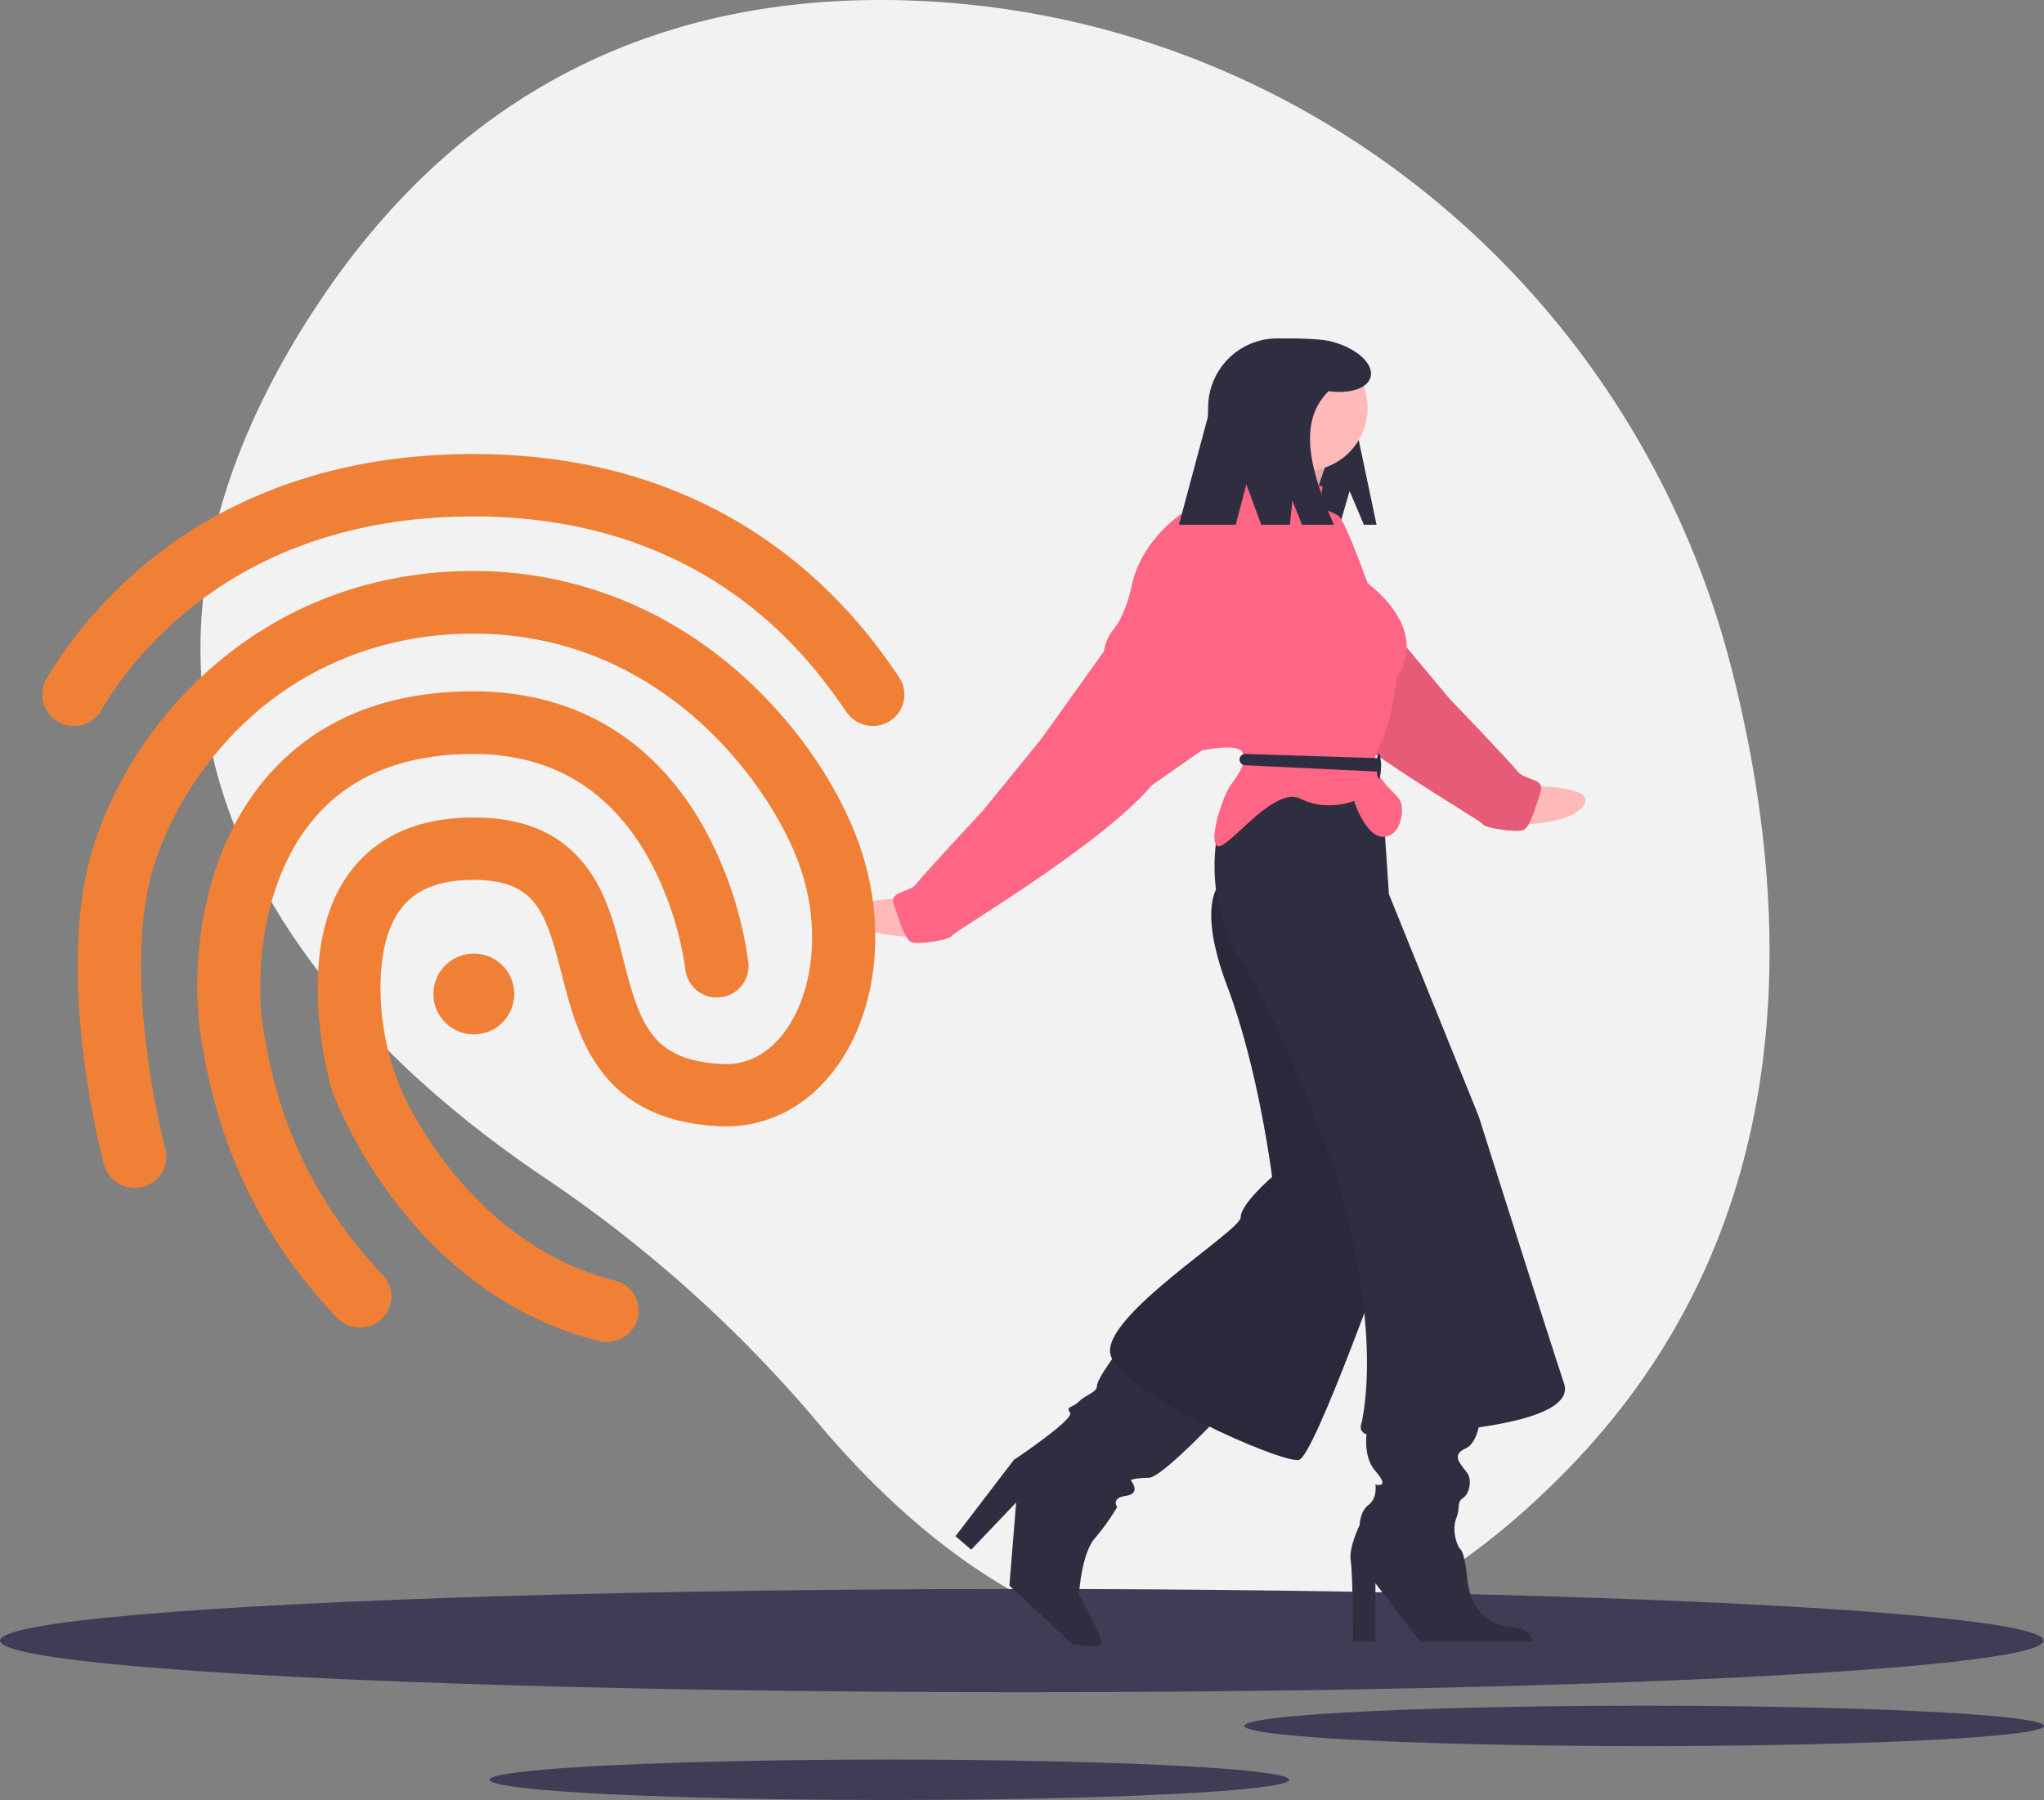 <?xml version="1.0" encoding="UTF-8" standalone="no"?>
<svg
   xmlns:dc="http://purl.org/dc/elements/1.1/"
   xmlns:cc="http://creativecommons.org/ns#"
   xmlns:rdf="http://www.w3.org/1999/02/22-rdf-syntax-ns#"
   xmlns:svg="http://www.w3.org/2000/svg"
   xmlns="http://www.w3.org/2000/svg"
   xmlns:sodipodi="http://sodipodi.sourceforge.net/DTD/sodipodi-0.dtd"
   xmlns:inkscape="http://www.inkscape.org/namespaces/inkscape"
   id="ad3acef6-40f9-4409-a616-f2253c54cee5"
   data-name="Layer 1"
   width="910.225"
   height="801.723"
   viewBox="0 0 910.225 801.723"
   version="1.1"
   sodipodi:docname="undraw_fingerprint_swrc (1).svg"
   inkscape:version="0.92.4 (5da689c313, 2019-01-14)">
  <rect x="0" y="0" width="910.225" height="801.723" fill="#808080" stroke="none"/>
  <defs
     id="defs63" />
  <sodipodi:namedview
     pagecolor="#ffffff"
     bordercolor="#666666"
     borderopacity="1"
     objecttolerance="10"
     gridtolerance="10"
     guidetolerance="10"
     inkscape:pageopacity="0"
     inkscape:pageshadow="2"
     inkscape:window-width="1600"
     inkscape:window-height="871"
     id="namedview61"
     showgrid="false"
     inkscape:zoom="1.1774644"
     inkscape:cx="196.24928"
     inkscape:cy="436.52121"
     inkscape:window-x="0"
     inkscape:window-y="180"
     inkscape:window-maximized="1"
     inkscape:current-layer="ad3acef6-40f9-4409-a616-f2253c54cee5" />
  <title
     id="title2">fingerprint</title>
  <path
     d="M916.056,347.306C872.769,177.089,723.197,54.217,547.631,49.289,454.815,46.683,357.147,77.466,286.037,185.187c-127.117,192.563,7.812,325.629,101.88,388.86A588.609,588.609,0,0,1,509.58,683.398C573.12,758.798,695.357,852.494,840.935,705.687,946.45,599.281,944.89,460.687,916.056,347.306Z"
     transform="translate(-144.887 -49.139)"
     fill="#f2f2f2"
     id="path4" />
  <ellipse
     cx="455"
     cy="730.723"
     rx="455"
     ry="23"
     fill="#3f3d56"
     id="ellipse6" />
  <ellipse
     cx="732.182"
     cy="768.723"
     rx="178.043"
     ry="9"
     fill="#3f3d56"
     id="ellipse8" />
  <ellipse
     cx="396.056"
     cy="792.723"
     rx="178.043"
     ry="9"
     fill="#3f3d56"
     id="ellipse10" />
  <path
     d="M826.265,399.304s30.246-.441,23.802,8.654-31.444,8.46-31.444,8.46Z"
     transform="translate(-144.887 -49.139)"
     fill="#ffb9b9"
     id="path12" />
  <path
     d="M733.228,287.149l30.61,41.558,26.464,31.617s27.42,28.603,30.478,32.559,12.043,2.825,10.13,8.853-4.766,16.071-7.751,17.115-17.013-.752-18.042-2.737-66.577-39.033-89.968-65.694l-22.262-15.11-.334-25.565Z"
     transform="translate(-144.887 -49.139)"
     fill="#f08035"
     id="path14" />
  <path
     d="M733.228,287.149l30.61,41.558,26.464,31.617s27.42,28.603,30.478,32.559,12.043,2.825,10.13,8.853-4.766,16.071-7.751,17.115-17.013-.752-18.042-2.737-66.577-39.033-89.968-65.694l-22.262-15.11-.334-25.565Z"
     transform="translate(-144.887 -49.139)"
     fill="#ff6584"
     id="path16" />
  <path
     d="M733.228,287.149l30.61,41.558,26.464,31.617s27.42,28.603,30.478,32.559,12.043,2.825,10.13,8.853-4.766,16.071-7.751,17.115-17.013-.752-18.042-2.737-66.577-39.033-89.968-65.694l-22.262-15.11-.334-25.565Z"
     transform="translate(-144.887 -49.139)"
     opacity="0.1"
     id="path18" />
  <path
     d="M745.887,267.861l6.364,15h5.636l-8-38c0-24.391-11.772-45-36.163-45h-0A30.837,30.837,0,0,0,682.887,230.698v37.268a14.896,14.896,0,0,0,14.896,14.896h43.73Z"
     transform="translate(-144.887 -49.139)"
     fill="#2f2e41"
     id="path20" />
  <path
     d="M642.387,651.361s-9,12-9,15-5,4-8,7-6,2-4,5-25,21-25,21l-26,34,7,6,20-21-3,37,28,26s12,2,13,0-10-22-10-22,1-18,7-25a102.029,102.029,0,0,0,10-14s-3-4,4-5,2-7,2-7,2-1,8-1,33-29,33-29Z"
     transform="translate(-144.887 -49.139)"
     fill="#2f2e41"
     id="path22" />
  <path
     d="M754.387,682.361s-4,14,3,22,0,6,0,6,1,6-3,9-4,9-4,9-5,10-4,16,1,36,1,36h10v-26l20,26h50s-1-5-6-6-20,0-23-21c0,0-1-12-3-14s-4-9-2-14,0-7,3-9,4-8,2-11-8-8-1-11,7-18,7-18Z"
     transform="translate(-144.887 -49.139)"
     fill="#2f2e41"
     id="path24" />
  <path
     d="M688.387,442.361s-11,9,3,46,20,85,20,85-14,12-14,18-62,44-58,61,77,49,84,47,41-98,41-98-13-106-14-107-31-50-31-50l-18-37Z"
     transform="translate(-144.887 -49.139)"
     fill="#2f2e41"
     id="path26" />
  <path
     d="M688.387,442.361s-11,9,3,46,20,85,20,85-14,12-14,18-62,44-58,61,77,49,84,47,41-98,41-98-13-106-14-107-31-50-31-50l-18-37Z"
     transform="translate(-144.887 -49.139)"
     opacity="0.1"
     id="path28" />
  <path
     d="M687.387,419.361s-8,29,11,59,41,92,41,92,21,65,12,112c0,0-3,6,5,6s92-2,85-23-38-119-38-119l-40-99-2-30-15-23h-31Z"
     transform="translate(-144.887 -49.139)"
     fill="#2f2e41"
     id="path30" />
  <path
     d="M547.496,449.361s-30.249,0-23.673,9,31.565,8,31.565,8Z"
     transform="translate(-144.887 -49.139)"
     fill="#ffb9b9"
     id="path32" />
  <path
     d="M705.887,242.861s2,14-5,16,28,17,28,17,7-24,10-27S705.887,242.861,705.887,242.861Z"
     transform="translate(-144.887 -49.139)"
     fill="#ffb9b9"
     id="path34" />
  <path
     d="M705.887,242.861s2,14-5,16,28,17,28,17,7-24,10-27S705.887,242.861,705.887,242.861Z"
     transform="translate(-144.887 -49.139)"
     opacity="0.1"
     id="path36" />
  <path
     d="M733.887,265.861s-31-9-32-12-8,4-11,9-9,11-12,11-25,13-30,36c-2.289,10.529-5.626,16.657-8.571,20.207a19.292,19.292,0,0,0-3.883,10.001.974.974,0,0,1-.546.792c-2,1,42,43,42,43s17-4,20,0-2,11-5,15-10,24-6,27,25-27,37-21,24,1,24,1,5,16,13,16,10-13,7-17-15-12-9-23,8-31,8-31,16-19-13-42c0,0-10-28-13-30s-8-3-8-5S733.887,265.861,733.887,265.861Z"
     transform="translate(-144.887 -49.139)"
     fill="#ff6584"
     id="path38" />
  <path
     d="M638.887,335.861l-30,42-26,32s-27,29-30,33-12,3-10,9,5,16,8,17,17-1,18-3,66-40,89-67l22.039-15.433-.039-25.567Z"
     transform="translate(-144.887 -49.139)"
     fill="#ff6584"
     id="path40" />
  <path
     d="M699.479,384.939l57.966,1.85a2.517,2.517,0,0,1,2.442,2.516v.925a2.517,2.517,0,0,1-2.63,2.514l-57.966-2.775a2.517,2.517,0,0,1-2.404-2.514h0A2.517,2.517,0,0,1,699.479,384.939Z"
     transform="translate(-144.887 -49.139)"
     fill="#2f2e41"
     id="path42" />
  <ellipse
     cx="614"
     cy="341.223"
     rx="1"
     ry="5.5"
     fill="#2f2e41"
     id="ellipse44" />
  <circle
     cx="581"
     cy="181.723"
     r="28"
     fill="#ffb9b9"
     id="circle46" />
  <path
     d="M737.59,201.199c-5.425-1.375-18.289-1.337-20.171-1.337a34.531,34.531,0,0,0-34.531,34.531l-13,48.469h25.304l4.696-18,6.667,18h12.738l1.095-10.817,4.311,10.817H738.887c-10.626-24.044-16.279-45.961-2.318-59.488,9.427,1.284,17.379-1.241,18.674-6.352C756.736,211.132,748.833,204.048,737.59,201.199Z"
     transform="translate(-144.887 -49.139)"
     fill="#2f2e41"
     id="path48" />
  <path
     d="M736.683,277.722"
     transform="translate(-144.887 -49.139)"
     fill="#2f2e41"
     id="path50" />
  <g
     id="g876"
     inkscape:export-xdpi="96"
     inkscape:export-ydpi="96">
    <path
       id="path52"
       fill="#f08035"
       transform="translate(-144.887 -49.139)"
       d="M177.787,372.461a14.012,14.012,0,0,1-12.2-21c17.8-30,71.9-100.1,190.1-100.1,51.2,0,96.1,13.6,133.4,40.4,30.7,22,47.9,46.9,56.1,58.9a13.897,13.897,0,0,1-3.7,19.4,14.224,14.224,0,0,1-19.6-3.7c-14.9-21.6-60.1-87.2-166.2-87.2-103.6,0-150.4,60.4-165.7,86.3a13.804,13.804,0,0,1-12.2,7Z" />
    <path
       id="path54"
       fill="#f08035"
       transform="translate(-144.887 -49.139)"
       d="M415.187,646.861a13.934,13.934,0,0,1-3.5-.4c-85.7-21.5-117.7-108.1-119-111.7l-.2-.8c-.7-2.5-17.9-61.9,8.5-96.7,12.1-15.9,30.5-24,54.8-24,22.6,0,38.9,7.1,50.1,21.8,9.2,12,12.9,26.8,16.5,41.1,7.5,29.7,12.9,45.3,44.1,46.9,13.7.7,22.7-7.4,27.8-14.3,13.8-18.8,16.2-49.5,5.8-76.5-13.4-35-60.8-100.9-144.4-100.9-35.7,0-68.5,11.6-94.8,33.4-21.8,18.1-39.1,43.6-47.4,69.8-15.4,48.8,4.8,125.5,5,126.2a13.871,13.871,0,0,1-10,17,14.202,14.202,0,0,1-17.3-9.9c-.9-3.5-22.5-85.3-4.7-141.7,19.4-61.1,79.2-122.7,169.2-122.7,41.6,0,80.9,14.3,113.7,41.3,25.4,21,46.2,49.2,57,77.4,13.8,36,10.1,76.4-9.4,102.8-13,17.6-31.5,26.8-52,25.8-53.4-2.7-63-40.4-70-67.9-7.2-28.2-11.8-41.8-39.3-41.8-15.1,0-25.7,4.2-32.3,12.9-9,11.9-9.7,30.5-8.7,44q.015.211.031.422a113.927,113.927,0,0,0,15.21,48.702c13.882,23.936,42.041,60.645,88.759,72.376a13.891,13.891,0,0,1,10.2,16.9,14.196,14.196,0,0,1-13.7,10.5Z" />
    <path
       id="path56"
       fill="#f08035"
       transform="translate(-144.887 -49.139)"
       d="M305.187,640.461a14.238,14.238,0,0,1-10.3-4.4c-34.3-36.4-53.7-77.1-61-128v-.3c-4.1-33.7,1.9-81.4,31.3-114.2,21.7-24.2,52.2-36.5,90.5-36.5,45.3,0,80.9,21.3,103.1,61.5a172.867,172.867,0,0,1,19.4,59.5,14.126,14.126,0,0,1-28.1,2.9,144.754,144.754,0,0,0-16.5-49.7c-17.2-30.7-43.4-46.3-78-46.3-29.9,0-53.3,9.1-69.4,27.1-23.2,25.9-27.7,65.8-24.5,92.2,6.4,45,23.5,80.8,53.7,112.8a13.831,13.831,0,0,1-.7,19.7,14.185,14.185,0,0,1-9.5,3.7Z" />
    <circle
       id="circle58"
       fill="#f08035"
       r="18"
       cy="442.723"
       cx="211" />
  </g>
</svg>
